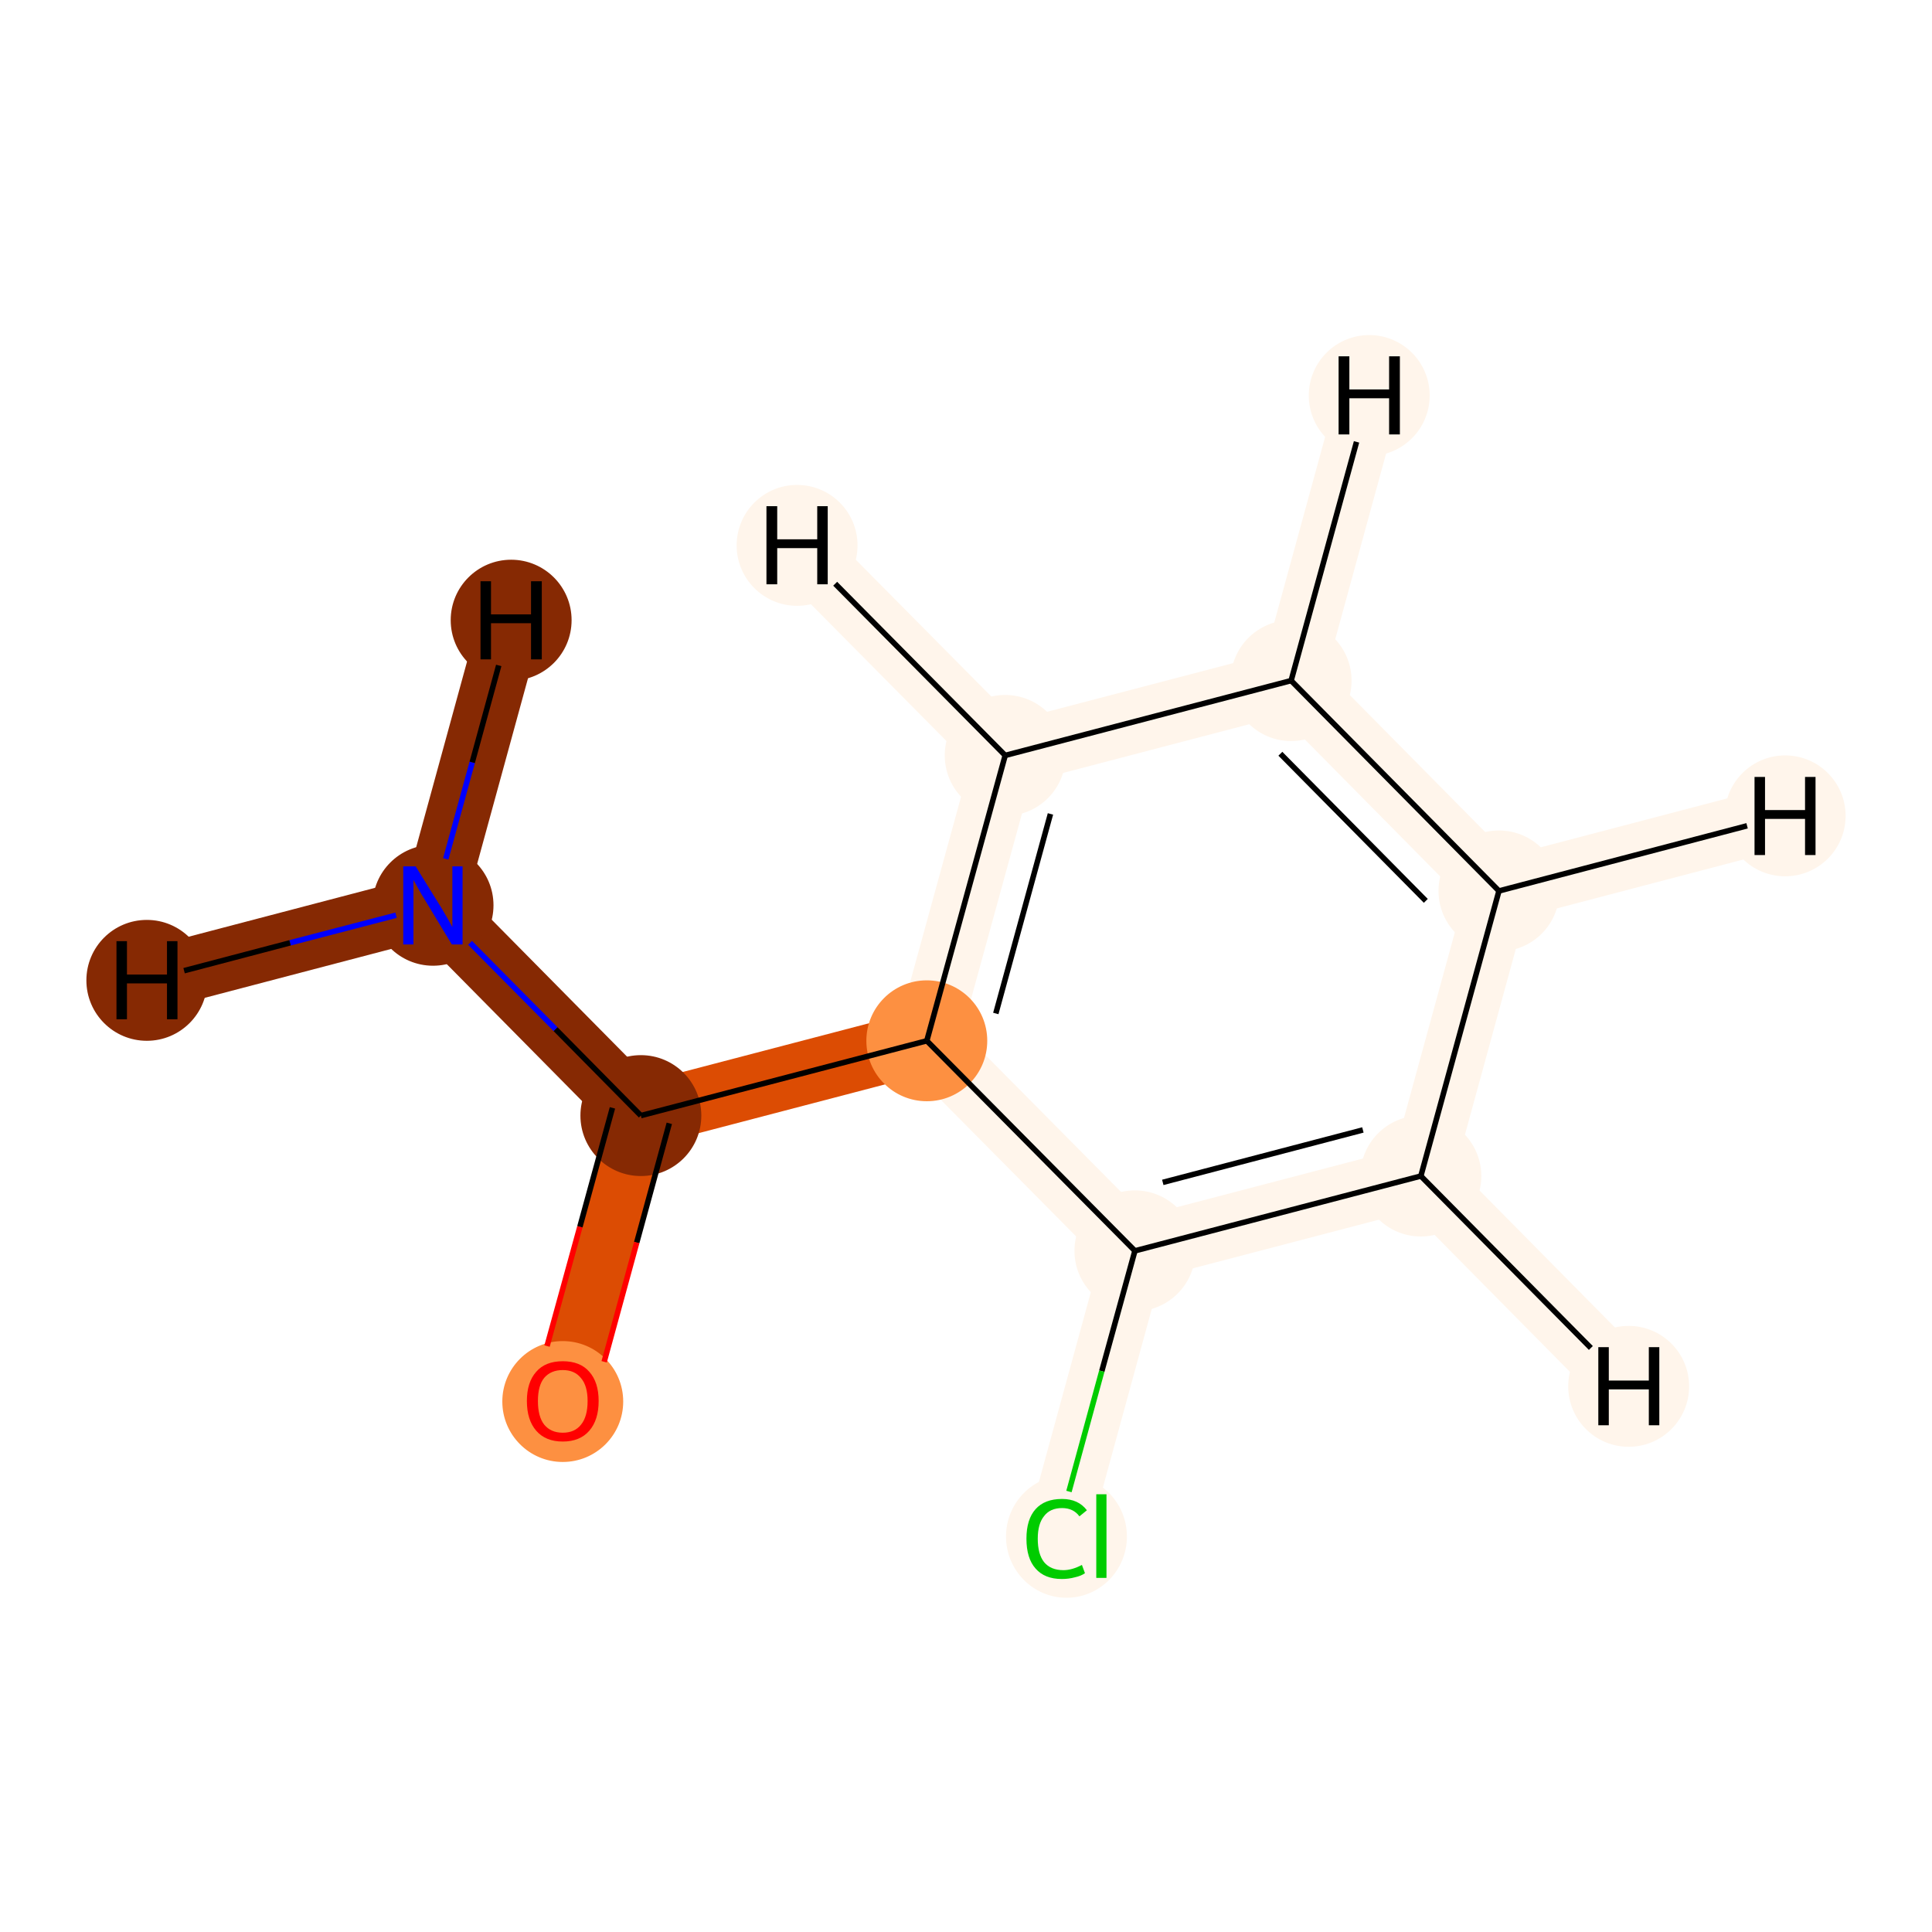 <?xml version='1.0' encoding='iso-8859-1'?>
<svg version='1.1' baseProfile='full'
              xmlns='http://www.w3.org/2000/svg'
                      xmlns:rdkit='http://www.rdkit.org/xml'
                      xmlns:xlink='http://www.w3.org/1999/xlink'
                  xml:space='preserve'
width='700px' height='700px' viewBox='0 0 700 700'>
<!-- END OF HEADER -->
<rect style='opacity:1.0;fill:#FFFFFF;stroke:none' width='700.0' height='700.0' x='0.0' y='0.0'> </rect>
<path d='M 156.9,328.0 L 232.2,404.2' style='fill:none;fill-rule:evenodd;stroke:#862903;stroke-width:22.9px;stroke-linecap:butt;stroke-linejoin:miter;stroke-opacity:1' />
<path d='M 156.9,328.0 L 53.2,355.2' style='fill:none;fill-rule:evenodd;stroke:#862903;stroke-width:22.9px;stroke-linecap:butt;stroke-linejoin:miter;stroke-opacity:1' />
<path d='M 156.9,328.0 L 185.2,224.7' style='fill:none;fill-rule:evenodd;stroke:#862903;stroke-width:22.9px;stroke-linecap:butt;stroke-linejoin:miter;stroke-opacity:1' />
<path d='M 232.2,404.2 L 203.9,507.5' style='fill:none;fill-rule:evenodd;stroke:#DC4C03;stroke-width:22.9px;stroke-linecap:butt;stroke-linejoin:miter;stroke-opacity:1' />
<path d='M 232.2,404.2 L 335.8,377.1' style='fill:none;fill-rule:evenodd;stroke:#DC4C03;stroke-width:22.9px;stroke-linecap:butt;stroke-linejoin:miter;stroke-opacity:1' />
<path d='M 335.8,377.1 L 364.2,273.7' style='fill:none;fill-rule:evenodd;stroke:#FFF5EB;stroke-width:22.9px;stroke-linecap:butt;stroke-linejoin:miter;stroke-opacity:1' />
<path d='M 335.8,377.1 L 411.2,453.2' style='fill:none;fill-rule:evenodd;stroke:#FFF5EB;stroke-width:22.9px;stroke-linecap:butt;stroke-linejoin:miter;stroke-opacity:1' />
<path d='M 364.2,273.7 L 467.8,246.6' style='fill:none;fill-rule:evenodd;stroke:#FFF5EB;stroke-width:22.9px;stroke-linecap:butt;stroke-linejoin:miter;stroke-opacity:1' />
<path d='M 364.2,273.7 L 288.8,197.6' style='fill:none;fill-rule:evenodd;stroke:#FFF5EB;stroke-width:22.9px;stroke-linecap:butt;stroke-linejoin:miter;stroke-opacity:1' />
<path d='M 467.8,246.6 L 543.1,322.8' style='fill:none;fill-rule:evenodd;stroke:#FFF5EB;stroke-width:22.9px;stroke-linecap:butt;stroke-linejoin:miter;stroke-opacity:1' />
<path d='M 467.8,246.6 L 496.1,143.3' style='fill:none;fill-rule:evenodd;stroke:#FFF5EB;stroke-width:22.9px;stroke-linecap:butt;stroke-linejoin:miter;stroke-opacity:1' />
<path d='M 543.1,322.8 L 514.8,426.1' style='fill:none;fill-rule:evenodd;stroke:#FFF5EB;stroke-width:22.9px;stroke-linecap:butt;stroke-linejoin:miter;stroke-opacity:1' />
<path d='M 543.1,322.8 L 646.8,295.6' style='fill:none;fill-rule:evenodd;stroke:#FFF5EB;stroke-width:22.9px;stroke-linecap:butt;stroke-linejoin:miter;stroke-opacity:1' />
<path d='M 514.8,426.1 L 411.2,453.2' style='fill:none;fill-rule:evenodd;stroke:#FFF5EB;stroke-width:22.9px;stroke-linecap:butt;stroke-linejoin:miter;stroke-opacity:1' />
<path d='M 514.8,426.1 L 590.1,502.3' style='fill:none;fill-rule:evenodd;stroke:#FFF5EB;stroke-width:22.9px;stroke-linecap:butt;stroke-linejoin:miter;stroke-opacity:1' />
<path d='M 411.2,453.2 L 382.9,556.6' style='fill:none;fill-rule:evenodd;stroke:#FFF5EB;stroke-width:22.9px;stroke-linecap:butt;stroke-linejoin:miter;stroke-opacity:1' />
<ellipse cx='156.9' cy='328.0' rx='21.4' ry='21.4'  style='fill:#862903;fill-rule:evenodd;stroke:#862903;stroke-width:1.0px;stroke-linecap:butt;stroke-linejoin:miter;stroke-opacity:1' />
<ellipse cx='232.2' cy='404.2' rx='21.4' ry='21.4'  style='fill:#862903;fill-rule:evenodd;stroke:#862903;stroke-width:1.0px;stroke-linecap:butt;stroke-linejoin:miter;stroke-opacity:1' />
<ellipse cx='203.9' cy='507.8' rx='21.4' ry='21.4'  style='fill:#FD9041;fill-rule:evenodd;stroke:#FD9041;stroke-width:1.0px;stroke-linecap:butt;stroke-linejoin:miter;stroke-opacity:1' />
<ellipse cx='335.8' cy='377.1' rx='21.4' ry='21.4'  style='fill:#FD9041;fill-rule:evenodd;stroke:#FD9041;stroke-width:1.0px;stroke-linecap:butt;stroke-linejoin:miter;stroke-opacity:1' />
<ellipse cx='364.2' cy='273.7' rx='21.4' ry='21.4'  style='fill:#FFF5EB;fill-rule:evenodd;stroke:#FFF5EB;stroke-width:1.0px;stroke-linecap:butt;stroke-linejoin:miter;stroke-opacity:1' />
<ellipse cx='467.8' cy='246.6' rx='21.4' ry='21.4'  style='fill:#FFF5EB;fill-rule:evenodd;stroke:#FFF5EB;stroke-width:1.0px;stroke-linecap:butt;stroke-linejoin:miter;stroke-opacity:1' />
<ellipse cx='543.1' cy='322.8' rx='21.4' ry='21.4'  style='fill:#FFF5EB;fill-rule:evenodd;stroke:#FFF5EB;stroke-width:1.0px;stroke-linecap:butt;stroke-linejoin:miter;stroke-opacity:1' />
<ellipse cx='514.8' cy='426.1' rx='21.4' ry='21.4'  style='fill:#FFF5EB;fill-rule:evenodd;stroke:#FFF5EB;stroke-width:1.0px;stroke-linecap:butt;stroke-linejoin:miter;stroke-opacity:1' />
<ellipse cx='411.2' cy='453.2' rx='21.4' ry='21.4'  style='fill:#FFF5EB;fill-rule:evenodd;stroke:#FFF5EB;stroke-width:1.0px;stroke-linecap:butt;stroke-linejoin:miter;stroke-opacity:1' />
<ellipse cx='386.4' cy='556.7' rx='21.4' ry='21.7'  style='fill:#FFF5EB;fill-rule:evenodd;stroke:#FFF5EB;stroke-width:1.0px;stroke-linecap:butt;stroke-linejoin:miter;stroke-opacity:1' />
<ellipse cx='53.2' cy='355.2' rx='21.4' ry='21.4'  style='fill:#862903;fill-rule:evenodd;stroke:#862903;stroke-width:1.0px;stroke-linecap:butt;stroke-linejoin:miter;stroke-opacity:1' />
<ellipse cx='185.2' cy='224.7' rx='21.4' ry='21.4'  style='fill:#862903;fill-rule:evenodd;stroke:#862903;stroke-width:1.0px;stroke-linecap:butt;stroke-linejoin:miter;stroke-opacity:1' />
<ellipse cx='288.8' cy='197.6' rx='21.4' ry='21.4'  style='fill:#FFF5EB;fill-rule:evenodd;stroke:#FFF5EB;stroke-width:1.0px;stroke-linecap:butt;stroke-linejoin:miter;stroke-opacity:1' />
<ellipse cx='496.1' cy='143.3' rx='21.4' ry='21.4'  style='fill:#FFF5EB;fill-rule:evenodd;stroke:#FFF5EB;stroke-width:1.0px;stroke-linecap:butt;stroke-linejoin:miter;stroke-opacity:1' />
<ellipse cx='646.8' cy='295.6' rx='21.4' ry='21.4'  style='fill:#FFF5EB;fill-rule:evenodd;stroke:#FFF5EB;stroke-width:1.0px;stroke-linecap:butt;stroke-linejoin:miter;stroke-opacity:1' />
<ellipse cx='590.1' cy='502.3' rx='21.4' ry='21.4'  style='fill:#FFF5EB;fill-rule:evenodd;stroke:#FFF5EB;stroke-width:1.0px;stroke-linecap:butt;stroke-linejoin:miter;stroke-opacity:1' />
<path class='bond-0 atom-0 atom-1' d='M 170.3,341.6 L 201.3,372.9' style='fill:none;fill-rule:evenodd;stroke:#0000FF;stroke-width:2.0px;stroke-linecap:butt;stroke-linejoin:miter;stroke-opacity:1' />
<path class='bond-0 atom-0 atom-1' d='M 201.3,372.9 L 232.2,404.2' style='fill:none;fill-rule:evenodd;stroke:#000000;stroke-width:2.0px;stroke-linecap:butt;stroke-linejoin:miter;stroke-opacity:1' />
<path class='bond-10 atom-0 atom-10' d='M 143.5,331.6 L 105.1,341.6' style='fill:none;fill-rule:evenodd;stroke:#0000FF;stroke-width:2.0px;stroke-linecap:butt;stroke-linejoin:miter;stroke-opacity:1' />
<path class='bond-10 atom-0 atom-10' d='M 105.1,341.6 L 66.7,351.7' style='fill:none;fill-rule:evenodd;stroke:#000000;stroke-width:2.0px;stroke-linecap:butt;stroke-linejoin:miter;stroke-opacity:1' />
<path class='bond-11 atom-0 atom-11' d='M 161.5,311.2 L 171.1,276.2' style='fill:none;fill-rule:evenodd;stroke:#0000FF;stroke-width:2.0px;stroke-linecap:butt;stroke-linejoin:miter;stroke-opacity:1' />
<path class='bond-11 atom-0 atom-11' d='M 171.1,276.2 L 180.7,241.1' style='fill:none;fill-rule:evenodd;stroke:#000000;stroke-width:2.0px;stroke-linecap:butt;stroke-linejoin:miter;stroke-opacity:1' />
<path class='bond-1 atom-1 atom-2' d='M 221.9,401.4 L 210.1,444.5' style='fill:none;fill-rule:evenodd;stroke:#000000;stroke-width:2.0px;stroke-linecap:butt;stroke-linejoin:miter;stroke-opacity:1' />
<path class='bond-1 atom-1 atom-2' d='M 210.1,444.5 L 198.2,487.7' style='fill:none;fill-rule:evenodd;stroke:#FF0000;stroke-width:2.0px;stroke-linecap:butt;stroke-linejoin:miter;stroke-opacity:1' />
<path class='bond-1 atom-1 atom-2' d='M 242.5,407.0 L 230.7,450.2' style='fill:none;fill-rule:evenodd;stroke:#000000;stroke-width:2.0px;stroke-linecap:butt;stroke-linejoin:miter;stroke-opacity:1' />
<path class='bond-1 atom-1 atom-2' d='M 230.7,450.2 L 218.9,493.4' style='fill:none;fill-rule:evenodd;stroke:#FF0000;stroke-width:2.0px;stroke-linecap:butt;stroke-linejoin:miter;stroke-opacity:1' />
<path class='bond-2 atom-1 atom-3' d='M 232.2,404.2 L 335.8,377.1' style='fill:none;fill-rule:evenodd;stroke:#000000;stroke-width:2.0px;stroke-linecap:butt;stroke-linejoin:miter;stroke-opacity:1' />
<path class='bond-3 atom-3 atom-4' d='M 335.8,377.1 L 364.2,273.7' style='fill:none;fill-rule:evenodd;stroke:#000000;stroke-width:2.0px;stroke-linecap:butt;stroke-linejoin:miter;stroke-opacity:1' />
<path class='bond-3 atom-3 atom-4' d='M 360.8,367.2 L 380.6,294.9' style='fill:none;fill-rule:evenodd;stroke:#000000;stroke-width:2.0px;stroke-linecap:butt;stroke-linejoin:miter;stroke-opacity:1' />
<path class='bond-9 atom-8 atom-3' d='M 411.2,453.2 L 335.8,377.1' style='fill:none;fill-rule:evenodd;stroke:#000000;stroke-width:2.0px;stroke-linecap:butt;stroke-linejoin:miter;stroke-opacity:1' />
<path class='bond-4 atom-4 atom-5' d='M 364.2,273.7 L 467.8,246.6' style='fill:none;fill-rule:evenodd;stroke:#000000;stroke-width:2.0px;stroke-linecap:butt;stroke-linejoin:miter;stroke-opacity:1' />
<path class='bond-12 atom-4 atom-12' d='M 364.2,273.7 L 302.6,211.5' style='fill:none;fill-rule:evenodd;stroke:#000000;stroke-width:2.0px;stroke-linecap:butt;stroke-linejoin:miter;stroke-opacity:1' />
<path class='bond-5 atom-5 atom-6' d='M 467.8,246.6 L 543.1,322.8' style='fill:none;fill-rule:evenodd;stroke:#000000;stroke-width:2.0px;stroke-linecap:butt;stroke-linejoin:miter;stroke-opacity:1' />
<path class='bond-5 atom-5 atom-6' d='M 463.9,273.1 L 516.6,326.4' style='fill:none;fill-rule:evenodd;stroke:#000000;stroke-width:2.0px;stroke-linecap:butt;stroke-linejoin:miter;stroke-opacity:1' />
<path class='bond-13 atom-5 atom-13' d='M 467.8,246.6 L 491.5,160.1' style='fill:none;fill-rule:evenodd;stroke:#000000;stroke-width:2.0px;stroke-linecap:butt;stroke-linejoin:miter;stroke-opacity:1' />
<path class='bond-6 atom-6 atom-7' d='M 543.1,322.8 L 514.8,426.1' style='fill:none;fill-rule:evenodd;stroke:#000000;stroke-width:2.0px;stroke-linecap:butt;stroke-linejoin:miter;stroke-opacity:1' />
<path class='bond-14 atom-6 atom-14' d='M 543.1,322.8 L 633.0,299.2' style='fill:none;fill-rule:evenodd;stroke:#000000;stroke-width:2.0px;stroke-linecap:butt;stroke-linejoin:miter;stroke-opacity:1' />
<path class='bond-7 atom-7 atom-8' d='M 514.8,426.1 L 411.2,453.2' style='fill:none;fill-rule:evenodd;stroke:#000000;stroke-width:2.0px;stroke-linecap:butt;stroke-linejoin:miter;stroke-opacity:1' />
<path class='bond-7 atom-7 atom-8' d='M 493.8,409.4 L 421.3,428.4' style='fill:none;fill-rule:evenodd;stroke:#000000;stroke-width:2.0px;stroke-linecap:butt;stroke-linejoin:miter;stroke-opacity:1' />
<path class='bond-15 atom-7 atom-15' d='M 514.8,426.1 L 576.4,488.4' style='fill:none;fill-rule:evenodd;stroke:#000000;stroke-width:2.0px;stroke-linecap:butt;stroke-linejoin:miter;stroke-opacity:1' />
<path class='bond-8 atom-8 atom-9' d='M 411.2,453.2 L 399.2,496.8' style='fill:none;fill-rule:evenodd;stroke:#000000;stroke-width:2.0px;stroke-linecap:butt;stroke-linejoin:miter;stroke-opacity:1' />
<path class='bond-8 atom-8 atom-9' d='M 399.2,496.8 L 387.3,540.4' style='fill:none;fill-rule:evenodd;stroke:#00CC00;stroke-width:2.0px;stroke-linecap:butt;stroke-linejoin:miter;stroke-opacity:1' />
<path  class='atom-0' d='M 150.6 313.9
L 159.9 328.9
Q 160.8 330.4, 162.3 333.0
Q 163.8 335.7, 163.9 335.9
L 163.9 313.9
L 167.6 313.9
L 167.6 342.2
L 163.7 342.2
L 153.8 325.8
Q 152.6 323.9, 151.4 321.7
Q 150.2 319.5, 149.8 318.8
L 149.8 342.2
L 146.1 342.2
L 146.1 313.9
L 150.6 313.9
' fill='#0000FF'/>
<path  class='atom-2' d='M 190.9 507.6
Q 190.9 500.8, 194.3 497.0
Q 197.6 493.2, 203.9 493.2
Q 210.2 493.2, 213.5 497.0
Q 216.9 500.8, 216.9 507.6
Q 216.9 514.5, 213.5 518.4
Q 210.1 522.3, 203.9 522.3
Q 197.7 522.3, 194.3 518.4
Q 190.9 514.5, 190.9 507.6
M 203.9 519.1
Q 208.2 519.1, 210.5 516.2
Q 212.9 513.3, 212.9 507.6
Q 212.9 502.1, 210.5 499.3
Q 208.2 496.4, 203.9 496.4
Q 199.6 496.4, 197.2 499.2
Q 194.9 502.0, 194.9 507.6
Q 194.9 513.3, 197.2 516.2
Q 199.6 519.1, 203.9 519.1
' fill='#FF0000'/>
<path  class='atom-9' d='M 371.9 557.5
Q 371.9 550.5, 375.2 546.8
Q 378.5 543.1, 384.8 543.1
Q 390.7 543.1, 393.8 547.2
L 391.1 549.4
Q 388.9 546.4, 384.8 546.4
Q 380.5 546.4, 378.3 549.3
Q 376.0 552.1, 376.0 557.5
Q 376.0 563.1, 378.3 566.0
Q 380.7 568.9, 385.3 568.9
Q 388.4 568.9, 392.0 567.0
L 393.1 570.0
Q 391.7 571.0, 389.4 571.5
Q 387.2 572.1, 384.7 572.1
Q 378.5 572.1, 375.2 568.3
Q 371.9 564.6, 371.9 557.5
' fill='#00CC00'/>
<path  class='atom-9' d='M 397.2 541.4
L 400.9 541.4
L 400.9 571.7
L 397.2 571.7
L 397.2 541.4
' fill='#00CC00'/>
<path  class='atom-10' d='M 42.2 341.0
L 46.0 341.0
L 46.0 353.1
L 60.5 353.1
L 60.5 341.0
L 64.3 341.0
L 64.3 369.3
L 60.5 369.3
L 60.5 356.3
L 46.0 356.3
L 46.0 369.3
L 42.2 369.3
L 42.2 341.0
' fill='#000000'/>
<path  class='atom-11' d='M 174.1 210.6
L 177.9 210.6
L 177.9 222.6
L 192.4 222.6
L 192.4 210.6
L 196.3 210.6
L 196.3 238.9
L 192.4 238.9
L 192.4 225.8
L 177.9 225.8
L 177.9 238.9
L 174.1 238.9
L 174.1 210.6
' fill='#000000'/>
<path  class='atom-12' d='M 277.7 183.4
L 281.6 183.4
L 281.6 195.4
L 296.1 195.4
L 296.1 183.4
L 299.9 183.4
L 299.9 211.7
L 296.1 211.7
L 296.1 198.6
L 281.6 198.6
L 281.6 211.7
L 277.7 211.7
L 277.7 183.4
' fill='#000000'/>
<path  class='atom-13' d='M 485.0 129.1
L 488.9 129.1
L 488.9 141.1
L 503.3 141.1
L 503.3 129.1
L 507.2 129.1
L 507.2 157.4
L 503.3 157.4
L 503.3 144.3
L 488.9 144.3
L 488.9 157.4
L 485.0 157.4
L 485.0 129.1
' fill='#000000'/>
<path  class='atom-14' d='M 635.7 281.5
L 639.5 281.5
L 639.5 293.5
L 654.0 293.5
L 654.0 281.5
L 657.8 281.5
L 657.8 309.8
L 654.0 309.8
L 654.0 296.7
L 639.5 296.7
L 639.5 309.8
L 635.7 309.8
L 635.7 281.5
' fill='#000000'/>
<path  class='atom-15' d='M 579.1 488.1
L 582.9 488.1
L 582.9 500.2
L 597.4 500.2
L 597.4 488.1
L 601.2 488.1
L 601.2 516.4
L 597.4 516.4
L 597.4 503.4
L 582.9 503.4
L 582.9 516.4
L 579.1 516.4
L 579.1 488.1
' fill='#000000'/>
</svg>

